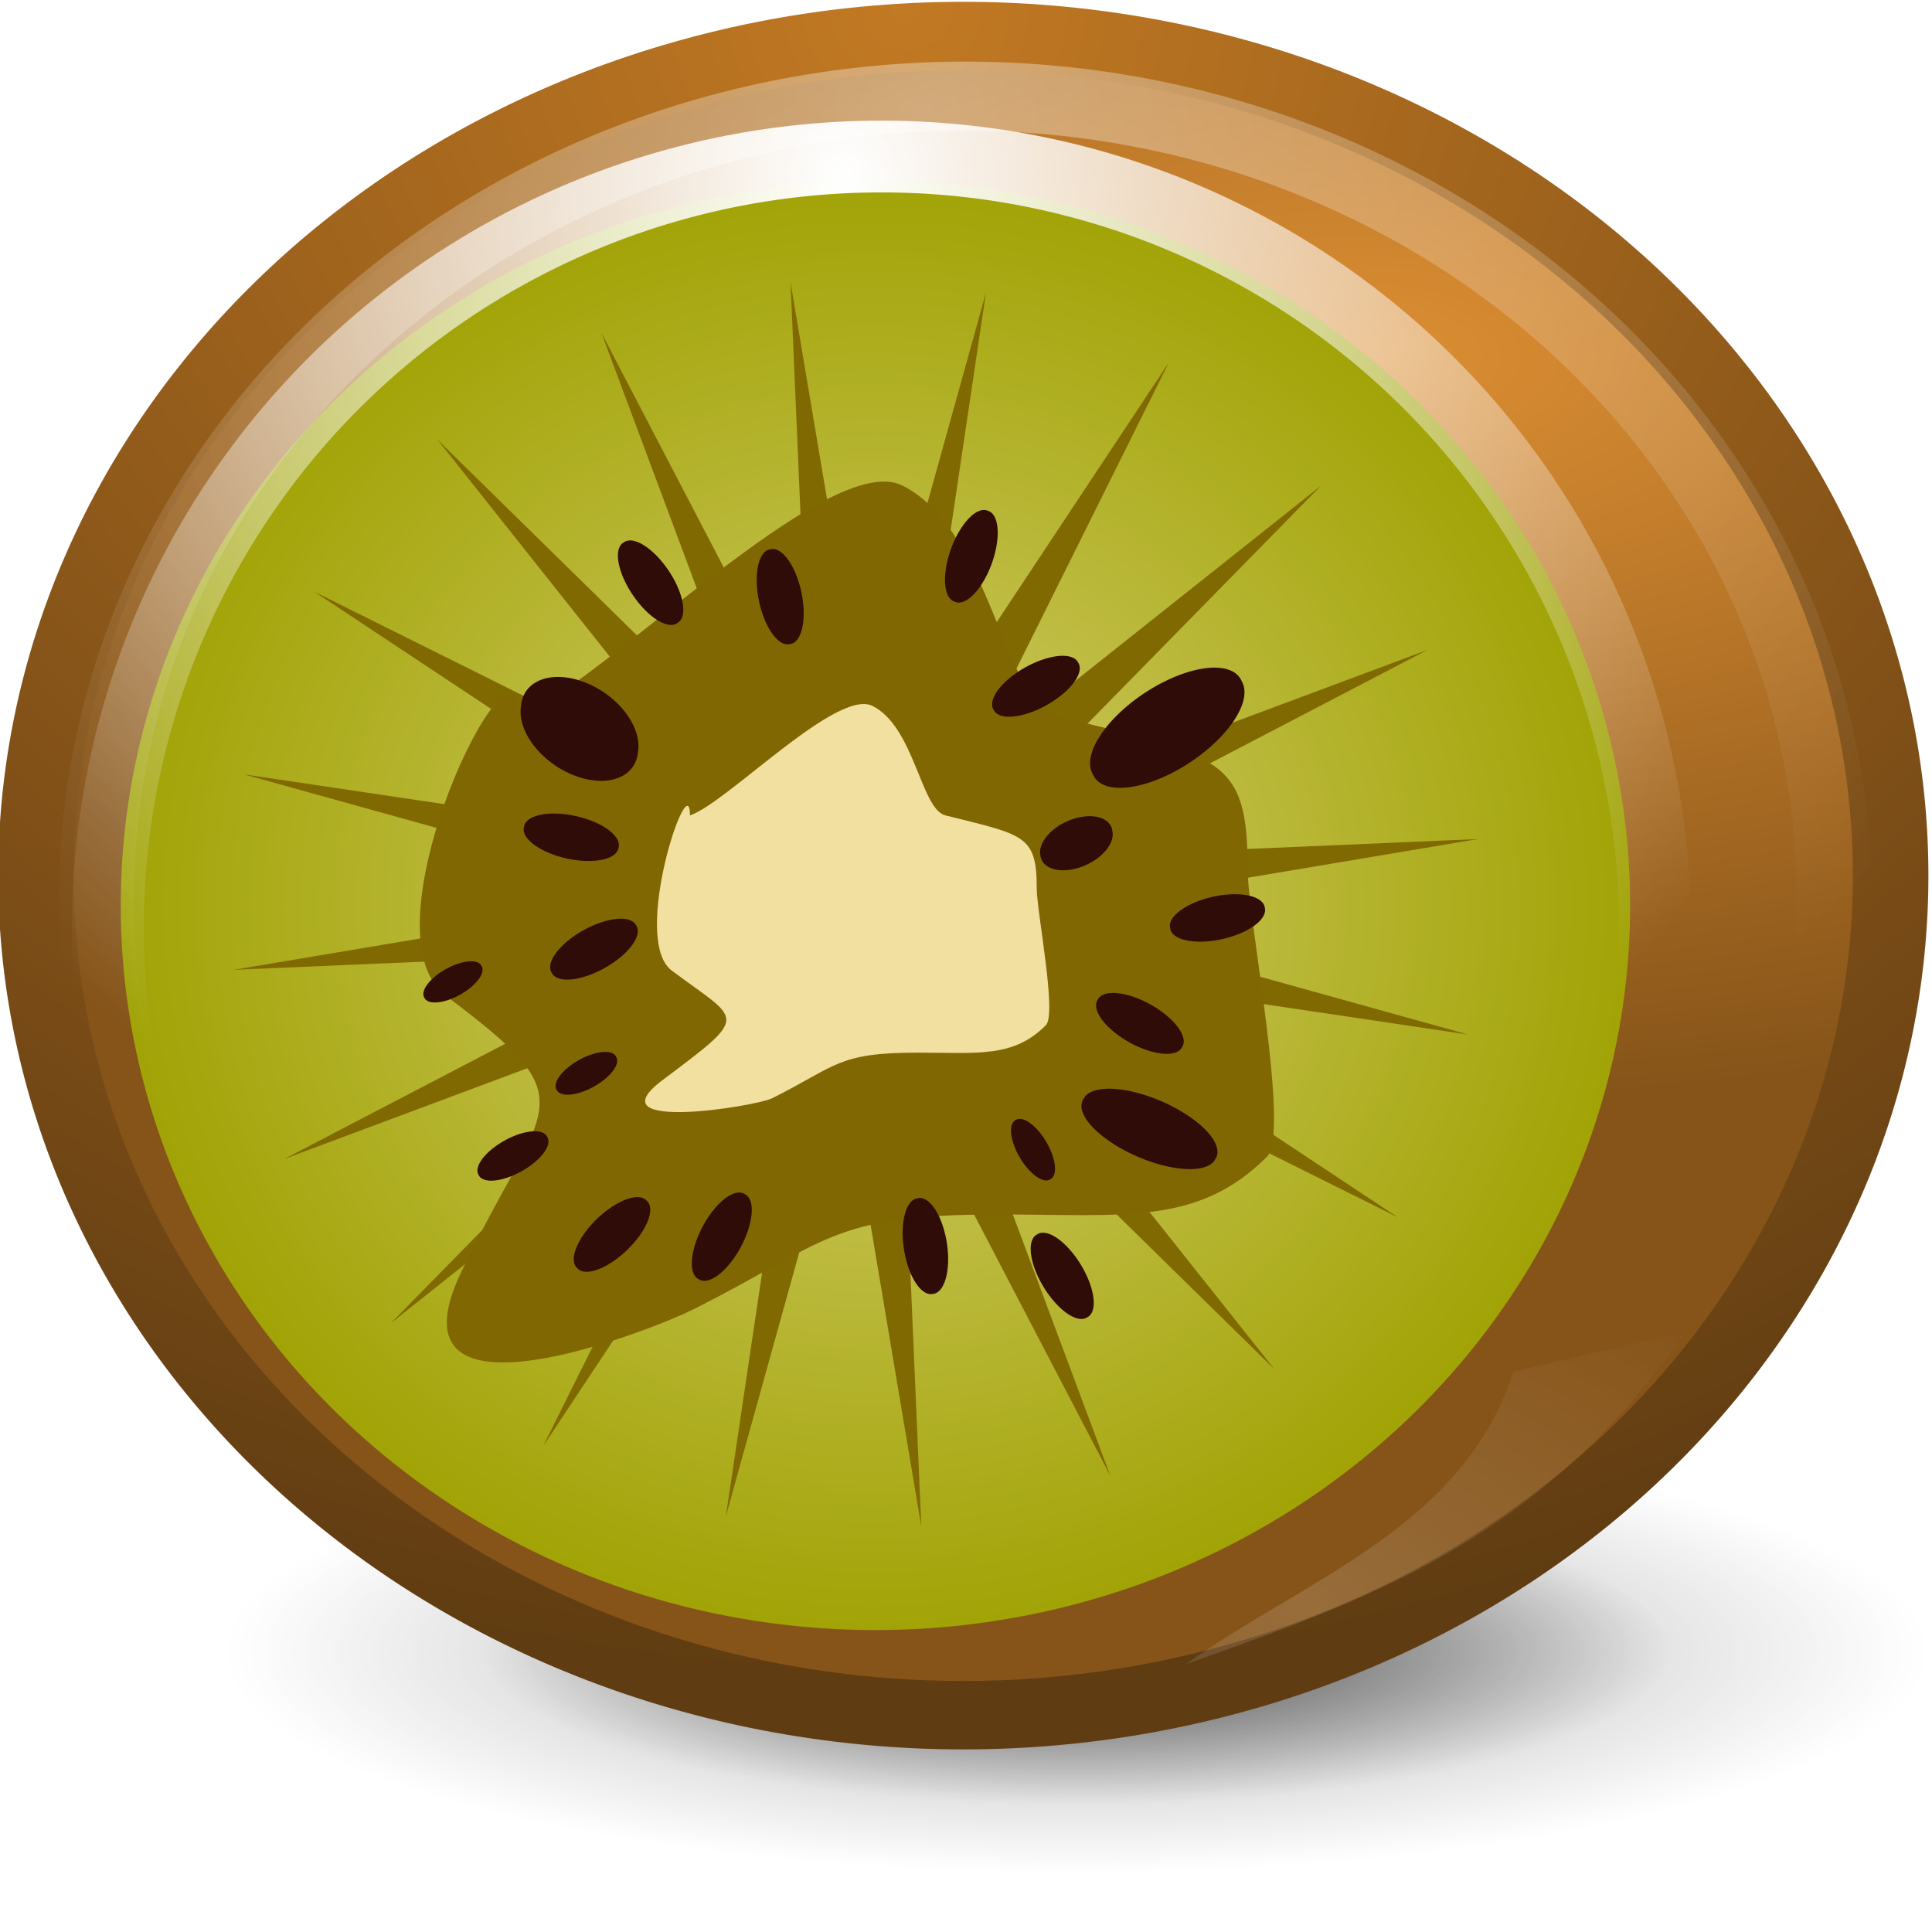 <?xml version="1.0" encoding="UTF-8" standalone="no"?>
<!-- Created with Inkscape (http://www.inkscape.org/) -->
<svg
   xmlns:dc="http://purl.org/dc/elements/1.1/"
   xmlns:cc="http://web.resource.org/cc/"
   xmlns:rdf="http://www.w3.org/1999/02/22-rdf-syntax-ns#"
   xmlns:svg="http://www.w3.org/2000/svg"
   xmlns="http://www.w3.org/2000/svg"
   xmlns:xlink="http://www.w3.org/1999/xlink"
   xmlns:sodipodi="http://sodipodi.sourceforge.net/DTD/sodipodi-0.dtd"
   xmlns:inkscape="http://www.inkscape.org/namespaces/inkscape"
   width="32"
   height="32"
   id="svg7854"
   sodipodi:version="0.32"
   inkscape:version="0.45+devel"
   version="1.0"
   sodipodi:docname="yast-kiwi.svg"
   inkscape:output_extension="org.inkscape.output.svg.inkscape">
  <defs
     id="defs7856">
    <linearGradient
       inkscape:collect="always"
       id="linearGradient5472">
      <stop
         style="stop-color:#ffffff;stop-opacity:1;"
         offset="0"
         id="stop5474" />
      <stop
         style="stop-color:#ffffff;stop-opacity:0;"
         offset="1"
         id="stop5476" />
    </linearGradient>
    <linearGradient
       inkscape:collect="always"
       id="linearGradient5420">
      <stop
         style="stop-color:#c27923;stop-opacity:1"
         offset="0"
         id="stop5422" />
      <stop
         style="stop-color:#603c12;stop-opacity:1"
         offset="1"
         id="stop5424" />
    </linearGradient>
    <linearGradient
       inkscape:collect="always"
       id="linearGradient5412">
      <stop
         style="stop-color:#ffffff;stop-opacity:1;"
         offset="0"
         id="stop5414" />
      <stop
         style="stop-color:#ffffff;stop-opacity:0;"
         offset="1"
         id="stop5416" />
    </linearGradient>
    <linearGradient
       inkscape:collect="always"
       id="linearGradient5336">
      <stop
         style="stop-color:#000000;stop-opacity:1;"
         offset="0"
         id="stop5338" />
      <stop
         style="stop-color:#000000;stop-opacity:0;"
         offset="1"
         id="stop5340" />
    </linearGradient>
    <linearGradient
       id="linearGradient5324">
      <stop
         style="stop-color:#dc8e33;stop-opacity:1"
         offset="0"
         id="stop5326" />
      <stop
         id="stop5332"
         offset="1"
         style="stop-color:#865419;stop-opacity:1;" />
    </linearGradient>
    <linearGradient
       inkscape:collect="always"
       id="linearGradient5316">
      <stop
         style="stop-color:#d6cf72;stop-opacity:1"
         offset="0"
         id="stop5318" />
      <stop
         style="stop-color:#a1a306;stop-opacity:1"
         offset="1"
         id="stop5320" />
    </linearGradient>
    <filter
       inkscape:collect="always"
       id="filter5284"
       x="-0.168"
       width="1.336"
       y="-0.163"
       height="1.326">
      <feGaussianBlur
         inkscape:collect="always"
         stdDeviation="0.921"
         id="feGaussianBlur5286" />
    </filter>
    <radialGradient
       inkscape:collect="always"
       xlink:href="#linearGradient5316"
       id="radialGradient5322"
       cx="23.625"
       cy="26.875"
       fx="23.625"
       fy="26.875"
       r="15.625"
       gradientUnits="userSpaceOnUse" />
    <radialGradient
       inkscape:collect="always"
       xlink:href="#linearGradient5324"
       id="radialGradient5330"
       cx="29.785"
       cy="17.412"
       fx="29.785"
       fy="17.412"
       r="15.625"
       gradientUnits="userSpaceOnUse"
       gradientTransform="matrix(1.722,0,0,0.887,-20.941,1.776)" />
    <radialGradient
       inkscape:collect="always"
       xlink:href="#linearGradient5336"
       id="radialGradient5342"
       cx="26.693"
       cy="41.459"
       fx="26.693"
       fy="41.459"
       r="12.905"
       gradientTransform="matrix(1,0,0,0.26,0,30.668)"
       gradientUnits="userSpaceOnUse" />
    <radialGradient
       inkscape:collect="always"
       xlink:href="#linearGradient5336"
       id="radialGradient5346"
       gradientUnits="userSpaceOnUse"
       gradientTransform="matrix(1,0,0,0.26,0,30.668)"
       cx="26.693"
       cy="41.459"
       fx="26.693"
       fy="41.459"
       r="12.905" />
    <filter
       inkscape:collect="always"
       id="filter5404"
       x="-0.091"
       width="1.183"
       y="-0.351"
       height="1.701">
      <feGaussianBlur
         inkscape:collect="always"
         stdDeviation="0.981"
         id="feGaussianBlur5406" />
    </filter>
    <radialGradient
       inkscape:collect="always"
       xlink:href="#linearGradient5412"
       id="radialGradient5418"
       cx="22.859"
       cy="11.594"
       fx="22.859"
       fy="11.594"
       r="16.105"
       gradientUnits="userSpaceOnUse"
       gradientTransform="matrix(1.403,0,0,1.403,-9.223,-4.678)" />
    <radialGradient
       inkscape:collect="always"
       xlink:href="#linearGradient5420"
       id="radialGradient5426"
       cx="22.661"
       cy="10.745"
       fx="22.661"
       fy="10.745"
       r="16.109"
       gradientUnits="userSpaceOnUse"
       gradientTransform="matrix(1.933,0,0,1.933,-21.143,-10.025)" />
    <radialGradient
       inkscape:collect="always"
       xlink:href="#linearGradient5412"
       id="radialGradient5468"
       gradientUnits="userSpaceOnUse"
       gradientTransform="matrix(1.403,0,0,1.403,-9.223,-4.678)"
       cx="22.859"
       cy="11.594"
       fx="22.859"
       fy="11.594"
       r="16.105" />
    <radialGradient
       inkscape:collect="always"
       xlink:href="#linearGradient5472"
       id="radialGradient5478"
       cx="31.562"
       cy="38.312"
       fx="31.562"
       fy="38.312"
       r="5.438"
       gradientTransform="matrix(2.339,0,0,1.559,-45.696,-24.989)"
       gradientUnits="userSpaceOnUse" />
    <filter
       inkscape:collect="always"
       id="filter5504"
       x="-0.08"
       width="1.161"
       y="-0.121"
       height="1.241">
      <feGaussianBlur
         inkscape:collect="always"
         stdDeviation="0.365"
         id="feGaussianBlur5506" />
    </filter>
  </defs>
  <sodipodi:namedview
     id="base"
     pagecolor="#ffffff"
     bordercolor="#e0e0e0"
     borderopacity="1"
     gridtolerance="10000"
     guidetolerance="10"
     objecttolerance="10"
     inkscape:pageopacity="0.0"
     inkscape:pageshadow="2"
     inkscape:zoom="1"
     inkscape:cx="53.883231"
     inkscape:cy="17.078843"
     inkscape:document-units="px"
     inkscape:current-layer="layer1"
     width="32px"
     height="32px"
     inkscape:showpageshadow="false"
     inkscape:window-width="806"
     inkscape:window-height="777"
     inkscape:window-x="345"
     inkscape:window-y="210">
    <inkscape:grid
       type="xygrid"
       id="grid5408" />
  </sodipodi:namedview>
  <g
     inkscape:label="Layer 1"
     inkscape:groupmode="layer"
     id="layer1">
    <path
       d="M 39.598,41.459 A 12.905,3.359 0 1 1 13.789,41.459 A 12.905,3.359 0 1 1 39.598,41.459 z"
       sodipodi:ry="3.3587573"
       sodipodi:rx="12.904698"
       sodipodi:cy="41.459263"
       sodipodi:cx="26.693281"
       id="path5344"
       style="opacity:0.578;color:#000000;fill:url(#radialGradient5346);fill-opacity:1;fill-rule:evenodd;stroke:none;stroke-width:1;stroke-linecap:butt;stroke-linejoin:miter;marker:none;marker-start:none;marker-mid:none;marker-end:none;stroke-miterlimit:4;stroke-dasharray:none;stroke-dashoffset:0;stroke-opacity:1;visibility:visible;display:inline;overflow:visible;filter:url(#filter5404);enable-background:accumulate"
       sodipodi:type="arc"
       transform="matrix(1.092,0,0,1.092,-11.321,-17.905)" />
    <path
       sodipodi:type="arc"
       style="opacity:0.578;color:#000000;fill:url(#radialGradient5342);fill-opacity:1;fill-rule:evenodd;stroke:none;stroke-width:1;stroke-linecap:butt;stroke-linejoin:miter;marker:none;marker-start:none;marker-mid:none;marker-end:none;stroke-miterlimit:4;stroke-dasharray:none;stroke-dashoffset:0;stroke-opacity:1;visibility:visible;display:inline;overflow:visible;enable-background:accumulate"
       id="path5334"
       sodipodi:cx="26.693281"
       sodipodi:cy="41.459263"
       sodipodi:rx="12.904698"
       sodipodi:ry="3.3587573"
       d="M 39.598,41.459 A 12.905,3.359 0 1 1 13.789,41.459 A 12.905,3.359 0 1 1 39.598,41.459 z"
       transform="matrix(0.761,0,0,0.76,-2.471,-4.169)" />
    <path
       d="M 39.25,26.875 A 15.625,15.625 0 1 1 8,26.875 A 15.625,15.625 0 1 1 39.25,26.875 z"
       sodipodi:ry="15.625"
       sodipodi:rx="15.625"
       sodipodi:cy="26.875"
       sodipodi:cx="23.625"
       id="path5222"
       style="opacity:1;color:#000000;fill:url(#radialGradient5330);fill-opacity:1;fill-rule:evenodd;stroke:url(#radialGradient5426);stroke-width:1.273;stroke-linecap:butt;stroke-linejoin:miter;marker:none;marker-start:none;marker-mid:none;marker-end:none;stroke-miterlimit:4;stroke-dasharray:none;stroke-dashoffset:0;stroke-opacity:1;visibility:visible;display:inline;overflow:visible;enable-background:accumulate"
       sodipodi:type="arc"
       transform="matrix(0.983,0,0,0.89,-7.268,-9.416)" />
    <path
       sodipodi:type="arc"
       style="opacity:1;color:#000000;fill:url(#radialGradient5322);fill-opacity:1;fill-rule:evenodd;stroke:none;stroke-width:1;stroke-linecap:butt;stroke-linejoin:miter;marker:none;marker-start:none;marker-mid:none;marker-end:none;stroke-miterlimit:4;stroke-dasharray:none;stroke-dashoffset:0;stroke-opacity:1;visibility:visible;display:inline;overflow:visible;enable-background:accumulate"
       id="path4633"
       sodipodi:cx="23.625"
       sodipodi:cy="26.875"
       sodipodi:rx="15.625"
       sodipodi:ry="15.625"
       d="M 39.25,26.875 A 15.625,15.625 0 1 1 8,26.875 A 15.625,15.625 0 1 1 39.25,26.875 z"
       transform="matrix(0.8,0,0,0.768,-4.4,-5.641)" />
    <path
       transform="matrix(0.82,0,0,0.818,-4.773,-6.61)"
       sodipodi:type="arc"
       style="opacity:1;color:#000000;fill:none;fill-opacity:1;fill-rule:evenodd;stroke:url(#radialGradient5418);stroke-width:1.453;stroke-linecap:butt;stroke-linejoin:miter;marker:none;marker-start:none;marker-mid:none;marker-end:none;stroke-miterlimit:4;stroke-dasharray:none;stroke-dashoffset:0;stroke-opacity:1;visibility:visible;display:inline;overflow:visible;enable-background:accumulate"
       id="path5410"
       sodipodi:cx="23.625"
       sodipodi:cy="26.875"
       sodipodi:rx="15.625"
       sodipodi:ry="15.625"
       d="M 39.25,26.875 A 15.625,15.625 0 1 1 8,26.875 A 15.625,15.625 0 1 1 39.25,26.875 z" />
    <path
       d="M 39.25,26.875 A 15.625,15.625 0 1 1 8,26.875 A 15.625,15.625 0 1 1 39.25,26.875 z"
       sodipodi:ry="15.625"
       sodipodi:rx="15.625"
       sodipodi:cy="26.875"
       sodipodi:cx="23.625"
       id="path5466"
       style="opacity:0.386;color:#000000;fill:none;fill-opacity:1;fill-rule:evenodd;stroke:url(#radialGradient5468);stroke-width:1.346;stroke-linecap:butt;stroke-linejoin:miter;marker:none;marker-start:none;marker-mid:none;marker-end:none;stroke-miterlimit:4;stroke-dasharray:none;stroke-dashoffset:0;stroke-opacity:1;visibility:visible;display:inline;overflow:visible;enable-background:accumulate"
       sodipodi:type="arc"
       transform="matrix(0.921,0,0,0.85,-5.769,-7.97)" />
    <path
       style="opacity:0.386;color:#000000;fill:url(#radialGradient5478);fill-opacity:1;fill-rule:evenodd;stroke:none;stroke-width:1;stroke-linecap:butt;stroke-linejoin:miter;marker:none;marker-start:none;marker-mid:none;marker-end:none;stroke-miterlimit:4;stroke-dasharray:none;stroke-dashoffset:0;stroke-opacity:1;visibility:visible;display:inline;overflow:visible;filter:url(#filter5504);enable-background:accumulate"
       d="M 25.562,36 C 28.187,34.124 31.585,33.022 32.688,29.625 L 36.438,28.75 C 33.253,33.368 29.395,34.623 25.562,36 z"
       id="path5470"
       sodipodi:nodetypes="cccc"
       transform="matrix(0.761,0,0,0.76,0.192,0.203)" />
    <g
       id="g5520"
       transform="matrix(0.855,0,0,0.855,-3.285,-4.664)">
      <path
         transform="matrix(1.129,0,0,1.129,-4.556,-2.78162e-2)"
         d="M 31.422,25.743 L 24.497,22.296 L 29.308,28.353 L 23.787,22.935 L 26.492,30.182 L 22.915,23.323 L 23.247,31.052 L 21.965,23.423 L 19.893,30.876 L 21.031,23.225 L 16.757,29.672 L 20.204,22.747 L 14.147,27.558 L 19.565,22.037 L 12.318,24.742 L 19.177,21.165 L 11.448,21.497 L 19.077,20.215 L 11.624,18.143 L 19.275,19.281 L 12.828,15.007 L 19.753,18.454 L 14.942,12.397 L 20.463,17.815 L 17.758,10.568 L 21.335,17.427 L 21.003,9.698 L 22.285,17.327 L 24.357,9.874 L 23.219,17.525 L 27.493,11.078 L 24.046,18.003 L 30.103,13.192 L 24.685,18.713 L 31.932,16.008 L 25.073,19.585 L 32.802,19.253 L 25.173,20.535 L 32.626,22.607 L 24.975,21.469 L 31.422,25.743 z"
         inkscape:randomized="0"
         inkscape:rounded="0"
         inkscape:flatsided="false"
         sodipodi:arg2="0.68067841"
         sodipodi:arg1="0.52359878"
         sodipodi:r2="3.0522518"
         sodipodi:r1="10.735455"
         sodipodi:cy="20.375"
         sodipodi:cx="22.125"
         sodipodi:sides="20"
         id="path5288"
         style="opacity:1;color:#000000;fill:#816902;fill-opacity:1;fill-rule:evenodd;stroke:none;stroke-width:1;stroke-linecap:butt;stroke-linejoin:miter;marker:none;marker-start:none;marker-mid:none;marker-end:none;stroke-miterlimit:4;stroke-dasharray:none;stroke-dashoffset:0;stroke-opacity:1;visibility:visible;display:inline;overflow:visible;enable-background:accumulate"
         sodipodi:type="star" />
      <path
         transform="matrix(1.258,0,0,1.258,-7.333,-2.633)"
         sodipodi:nodetypes="csssssssssc"
         style="opacity:1;color:#000000;fill:#806702;fill-opacity:1;fill-rule:evenodd;stroke:none;stroke-width:1;stroke-linecap:butt;stroke-linejoin:miter;marker:none;marker-start:none;marker-mid:none;marker-end:none;stroke-miterlimit:4;stroke-dasharray:none;stroke-dashoffset:0;stroke-opacity:1;visibility:visible;display:inline;overflow:visible;filter:url(#filter5284);enable-background:accumulate"
         d="M 16.872,17.451 C 16.872,17.845 16.872,17.845 16.872,17.451 C 16.872,15.766 14.402,20.754 15.751,21.765 C 17.977,23.435 17.275,23.326 15.986,26.017 C 14.757,28.582 19.002,26.871 19.53,26.607 C 21.639,25.553 21.644,25.131 24.256,25.131 C 26.189,25.131 27.332,25.304 28.391,24.244 C 28.758,23.878 28.096,20.574 28.096,19.814 C 28.096,18.077 27.686,18.087 25.142,17.451 C 24.342,17.251 24.14,14.587 22.779,13.906 C 21.624,13.329 18.062,17.054 16.872,17.451 z"
         id="path5226" />
      <path
         id="path5224"
         d="M 17.208,21.251 C 17.208,21.487 17.208,21.487 17.208,21.251 C 17.208,20.243 16.048,23.651 16.854,24.256 C 18.187,25.256 18.401,25.085 16.678,26.378 C 15.316,27.399 18.483,26.889 18.799,26.731 C 20.061,26.1 20.064,25.847 21.627,25.847 C 22.784,25.847 23.468,25.951 24.102,25.317 C 24.322,25.098 23.926,23.12 23.926,22.665 C 23.926,21.626 23.68,21.632 22.158,21.251 C 21.679,21.132 21.558,19.537 20.744,19.13 C 20.052,18.784 17.921,21.014 17.208,21.251 z"
         style="opacity:1;color:#000000;fill:#f1e09f;fill-opacity:1;fill-rule:evenodd;stroke:none;stroke-width:1;stroke-linecap:butt;stroke-linejoin:miter;marker:none;marker-start:none;marker-mid:none;marker-end:none;stroke-miterlimit:4;stroke-dasharray:none;stroke-dashoffset:0;stroke-opacity:1;visibility:visible;display:inline;overflow:visible;enable-background:accumulate" />
      <path
         sodipodi:type="arc"
         style="opacity:1;color:#000000;fill:#2f0c08;fill-opacity:1;fill-rule:evenodd;stroke:none;stroke-width:1;stroke-linecap:butt;stroke-linejoin:miter;marker:none;marker-start:none;marker-mid:none;marker-end:none;stroke-miterlimit:4;stroke-dasharray:none;stroke-dashoffset:0;stroke-opacity:1;visibility:visible;display:inline;overflow:visible;enable-background:accumulate"
         id="path5292"
         sodipodi:cx="26.8125"
         sodipodi:cy="17.1875"
         sodipodi:rx="0.9375"
         sodipodi:ry="0.6875"
         d="M 27.75,17.188 A 0.938,0.688 0 1 1 25.875,17.188 A 0.938,0.688 0 1 1 27.75,17.188 z"
         transform="matrix(1.538,-0.961,0.507,1.018,-23.497,27.822)" />
      <path
         sodipodi:type="arc"
         style="opacity:1;color:#000000;fill:#2f0c08;fill-opacity:1;fill-rule:evenodd;stroke:none;stroke-width:1;stroke-linecap:butt;stroke-linejoin:miter;marker:none;marker-start:none;marker-mid:none;marker-end:none;stroke-miterlimit:4;stroke-dasharray:none;stroke-dashoffset:0;stroke-opacity:1;visibility:visible;display:inline;overflow:visible;enable-background:accumulate"
         id="path5294"
         sodipodi:cx="26.8125"
         sodipodi:cy="17.1875"
         sodipodi:rx="0.9375"
         sodipodi:ry="0.6875"
         d="M 27.75,17.188 A 0.938,0.688 0 1 1 25.875,17.188 A 0.938,0.688 0 1 1 27.75,17.188 z"
         transform="matrix(0.873,-0.487,0.288,0.516,-4.447,22.938)" />
      <path
         sodipodi:type="arc"
         style="opacity:1;color:#000000;fill:#2f0c08;fill-opacity:1;fill-rule:evenodd;stroke:none;stroke-width:1;stroke-linecap:butt;stroke-linejoin:miter;marker:none;marker-start:none;marker-mid:none;marker-end:none;stroke-miterlimit:4;stroke-dasharray:none;stroke-dashoffset:0;stroke-opacity:1;visibility:visible;display:inline;overflow:visible;enable-background:accumulate"
         id="path5296"
         sodipodi:cx="26.8125"
         sodipodi:cy="17.1875"
         sodipodi:rx="0.9375"
         sodipodi:ry="0.6875"
         d="M 27.75,17.188 A 0.938,0.688 0 1 1 25.875,17.188 A 0.938,0.688 0 1 1 27.75,17.188 z"
         transform="matrix(0.341,-0.94,0.555,0.202,3.977,37.963)" />
      <path
         sodipodi:type="arc"
         style="opacity:1;color:#000000;fill:#2f0c08;fill-opacity:1;fill-rule:evenodd;stroke:none;stroke-width:1;stroke-linecap:butt;stroke-linejoin:miter;marker:none;marker-start:none;marker-mid:none;marker-end:none;stroke-miterlimit:4;stroke-dasharray:none;stroke-dashoffset:0;stroke-opacity:1;visibility:visible;display:inline;overflow:visible;enable-background:accumulate"
         id="path5298"
         sodipodi:cx="26.8125"
         sodipodi:cy="17.1875"
         sodipodi:rx="0.9375"
         sodipodi:ry="0.6875"
         d="M 27.75,17.188 A 0.938,0.688 0 1 1 25.875,17.188 A 0.938,0.688 0 1 1 27.75,17.188 z"
         transform="matrix(1.362,0.62,-0.411,0.717,-3.345,-1.623)" />
      <path
         sodipodi:type="arc"
         style="opacity:1;color:#000000;fill:#2f0c08;fill-opacity:1;fill-rule:evenodd;stroke:none;stroke-width:1;stroke-linecap:butt;stroke-linejoin:miter;marker:none;marker-start:none;marker-mid:none;marker-end:none;stroke-miterlimit:4;stroke-dasharray:none;stroke-dashoffset:0;stroke-opacity:1;visibility:visible;display:inline;overflow:visible;enable-background:accumulate"
         id="path5300"
         sodipodi:cx="26.8125"
         sodipodi:cy="17.1875"
         sodipodi:rx="0.9375"
         sodipodi:ry="0.6875"
         d="M 27.75,17.188 A 0.938,0.688 0 1 1 25.875,17.188 A 0.938,0.688 0 1 1 27.75,17.188 z"
         transform="matrix(0.521,0.854,-0.505,0.308,19.13,1.979)" />
      <path
         sodipodi:type="arc"
         style="opacity:1;color:#000000;fill:#2f0c08;fill-opacity:1;fill-rule:evenodd;stroke:none;stroke-width:1;stroke-linecap:butt;stroke-linejoin:miter;marker:none;marker-start:none;marker-mid:none;marker-end:none;stroke-miterlimit:4;stroke-dasharray:none;stroke-dashoffset:0;stroke-opacity:1;visibility:visible;display:inline;overflow:visible;enable-background:accumulate"
         id="path5302"
         sodipodi:cx="26.8125"
         sodipodi:cy="17.1875"
         sodipodi:rx="0.9375"
         sodipodi:ry="0.6875"
         d="M 27.75,17.188 A 0.938,0.688 0 1 1 25.875,17.188 A 0.938,0.688 0 1 1 27.75,17.188 z"
         transform="matrix(-0.155,-0.988,0.584,-9.1653994e-2,15.887,57.66)" />
      <path
         sodipodi:type="arc"
         style="opacity:1;color:#000000;fill:#2f0c08;fill-opacity:1;fill-rule:evenodd;stroke:none;stroke-width:1;stroke-linecap:butt;stroke-linejoin:miter;marker:none;marker-start:none;marker-mid:none;marker-end:none;stroke-miterlimit:4;stroke-dasharray:none;stroke-dashoffset:0;stroke-opacity:1;visibility:visible;display:inline;overflow:visible;enable-background:accumulate"
         id="path5304"
         sodipodi:cx="26.8125"
         sodipodi:cy="17.1875"
         sodipodi:rx="0.9375"
         sodipodi:ry="0.6875"
         d="M 27.75,17.188 A 0.938,0.688 0 1 1 25.875,17.188 A 0.938,0.688 0 1 1 27.75,17.188 z"
         transform="matrix(0.359,0.611,-0.361,0.212,20.433,7.7)" />
      <path
         sodipodi:type="arc"
         style="opacity:1;color:#000000;fill:#2f0c08;fill-opacity:1;fill-rule:evenodd;stroke:none;stroke-width:1;stroke-linecap:butt;stroke-linejoin:miter;marker:none;marker-start:none;marker-mid:none;marker-end:none;stroke-miterlimit:4;stroke-dasharray:none;stroke-dashoffset:0;stroke-opacity:1;visibility:visible;display:inline;overflow:visible;enable-background:accumulate"
         id="path5306"
         sodipodi:cx="26.8125"
         sodipodi:cy="17.1875"
         sodipodi:rx="0.9375"
         sodipodi:ry="0.6875"
         d="M 27.75,17.188 A 0.938,0.688 0 1 1 25.875,17.188 A 0.938,0.688 0 1 1 27.75,17.188 z"
         transform="matrix(-0.206,-0.978,0.578,-0.122,14.545,45.334)" />
      <path
         sodipodi:type="arc"
         style="opacity:1;color:#000000;fill:#2f0c08;fill-opacity:1;fill-rule:evenodd;stroke:none;stroke-width:1;stroke-linecap:butt;stroke-linejoin:miter;marker:none;marker-start:none;marker-mid:none;marker-end:none;stroke-miterlimit:4;stroke-dasharray:none;stroke-dashoffset:0;stroke-opacity:1;visibility:visible;display:inline;overflow:visible;enable-background:accumulate"
         id="path5308"
         sodipodi:cx="26.8125"
         sodipodi:cy="17.1875"
         sodipodi:rx="0.9375"
         sodipodi:ry="0.6875"
         d="M 27.75,17.188 A 0.938,0.688 0 1 1 25.875,17.188 A 0.938,0.688 0 1 1 27.75,17.188 z"
         transform="matrix(0.471,-0.882,0.521,0.278,-3.759,48.282)" />
      <path
         sodipodi:type="arc"
         style="opacity:1;color:#000000;fill:#2f0c08;fill-opacity:1;fill-rule:evenodd;stroke:none;stroke-width:1;stroke-linecap:butt;stroke-linejoin:miter;marker:none;marker-start:none;marker-mid:none;marker-end:none;stroke-miterlimit:4;stroke-dasharray:none;stroke-dashoffset:0;stroke-opacity:1;visibility:visible;display:inline;overflow:visible;enable-background:accumulate"
         id="path5310"
         sodipodi:cx="26.8125"
         sodipodi:cy="17.1875"
         sodipodi:rx="0.9375"
         sodipodi:ry="0.6875"
         d="M 27.75,17.188 A 0.938,0.688 0 1 1 25.875,17.188 A 0.938,0.688 0 1 1 27.75,17.188 z"
         transform="matrix(0.72,-0.694,0.41,0.425,-10.654,40.672)" />
      <path
         sodipodi:type="arc"
         style="opacity:1;color:#000000;fill:#2f0c08;fill-opacity:1;fill-rule:evenodd;stroke:none;stroke-width:1;stroke-linecap:butt;stroke-linejoin:miter;marker:none;marker-start:none;marker-mid:none;marker-end:none;stroke-miterlimit:4;stroke-dasharray:none;stroke-dashoffset:0;stroke-opacity:1;visibility:visible;display:inline;overflow:visible;enable-background:accumulate"
         id="path5312"
         sodipodi:cx="26.8125"
         sodipodi:cy="17.1875"
         sodipodi:rx="0.9375"
         sodipodi:ry="0.6875"
         d="M 27.75,17.188 A 0.938,0.688 0 1 1 25.875,17.188 A 0.938,0.688 0 1 1 27.75,17.188 z"
         transform="matrix(0.873,-0.487,0.288,0.516,-13.009,28.031)" />
      <path
         sodipodi:type="arc"
         style="opacity:1;color:#000000;fill:#2f0c08;fill-opacity:1;fill-rule:evenodd;stroke:none;stroke-width:1;stroke-linecap:butt;stroke-linejoin:miter;marker:none;marker-start:none;marker-mid:none;marker-end:none;stroke-miterlimit:4;stroke-dasharray:none;stroke-dashoffset:0;stroke-opacity:1;visibility:visible;display:inline;overflow:visible;enable-background:accumulate"
         id="path5314"
         sodipodi:cx="26.8125"
         sodipodi:cy="17.1875"
         sodipodi:rx="0.9375"
         sodipodi:ry="0.6875"
         d="M 27.75,17.188 A 0.938,0.688 0 1 1 25.875,17.188 A 0.938,0.688 0 1 1 27.75,17.188 z"
         transform="matrix(0.614,-0.342,0.202,0.363,-4.733,29.178)" />
      <path
         transform="matrix(0.708,-0.395,0.233,0.418,-9.209,31.255)"
         d="M 27.75,17.188 A 0.938,0.688 0 1 1 25.875,17.188 A 0.938,0.688 0 1 1 27.75,17.188 z"
         sodipodi:ry="0.6875"
         sodipodi:rx="0.9375"
         sodipodi:cy="17.1875"
         sodipodi:cx="26.8125"
         id="path5290"
         style="opacity:1;color:#000000;fill:#2f0c08;fill-opacity:1;fill-rule:evenodd;stroke:none;stroke-width:1;stroke-linecap:butt;stroke-linejoin:miter;marker:none;marker-start:none;marker-mid:none;marker-end:none;stroke-miterlimit:4;stroke-dasharray:none;stroke-dashoffset:0;stroke-opacity:1;visibility:visible;display:inline;overflow:visible;enable-background:accumulate"
         sodipodi:type="arc" />
      <path
         transform="matrix(-0.558,-0.83,0.49,-0.33,22.985,44.669)"
         d="M 27.75,17.188 A 0.938,0.688 0 1 1 25.875,17.188 A 0.938,0.688 0 1 1 27.75,17.188 z"
         sodipodi:ry="0.6875"
         sodipodi:rx="0.9375"
         sodipodi:cy="17.1875"
         sodipodi:cx="26.8125"
         id="path5428"
         style="opacity:1;color:#000000;fill:#2f0c08;fill-opacity:1;fill-rule:evenodd;stroke:none;stroke-width:1;stroke-linecap:butt;stroke-linejoin:miter;marker:none;marker-start:none;marker-mid:none;marker-end:none;stroke-miterlimit:4;stroke-dasharray:none;stroke-dashoffset:0;stroke-opacity:1;visibility:visible;display:inline;overflow:visible;enable-background:accumulate"
         sodipodi:type="arc" />
      <path
         transform="matrix(0.976,0.218,-0.129,0.577,-9.043,5.912)"
         d="M 27.75,17.188 A 0.938,0.688 0 1 1 25.875,17.188 A 0.938,0.688 0 1 1 27.75,17.188 z"
         sodipodi:ry="0.6875"
         sodipodi:rx="0.9375"
         sodipodi:cy="17.1875"
         sodipodi:cx="26.8125"
         id="path5508"
         style="opacity:1;color:#000000;fill:#2f0c08;fill-opacity:1;fill-rule:evenodd;stroke:none;stroke-width:1;stroke-linecap:butt;stroke-linejoin:miter;marker:none;marker-start:none;marker-mid:none;marker-end:none;stroke-miterlimit:4;stroke-dasharray:none;stroke-dashoffset:0;stroke-opacity:1;visibility:visible;display:inline;overflow:visible;enable-background:accumulate"
         sodipodi:type="arc" />
      <path
         inkscape:transform-center-y="4.2456066"
         sodipodi:type="arc"
         style="opacity:1;color:#000000;fill:#2f0c08;fill-opacity:1;fill-rule:evenodd;stroke:none;stroke-width:1;stroke-linecap:butt;stroke-linejoin:miter;marker:none;marker-start:none;marker-mid:none;marker-end:none;stroke-miterlimit:4;stroke-dasharray:none;stroke-dashoffset:0;stroke-opacity:1;visibility:visible;display:inline;overflow:visible;enable-background:accumulate"
         id="path5510"
         sodipodi:cx="26.8125"
         sodipodi:cy="17.1875"
         sodipodi:rx="0.9375"
         sodipodi:ry="0.6875"
         d="M 27.75,17.188 A 0.938,0.688 0 1 1 25.875,17.188 A 0.938,0.688 0 1 1 27.75,17.188 z"
         transform="matrix(1.208,0.477,-0.159,1.264,-14.588,-14.94)" />
      <path
         transform="matrix(0.59,-0.329,0.194,0.349,-6.537,27.299)"
         d="M 27.75,17.188 A 0.938,0.688 0 1 1 25.875,17.188 A 0.938,0.688 0 1 1 27.75,17.188 z"
         sodipodi:ry="0.6875"
         sodipodi:rx="0.9375"
         sodipodi:cy="17.1875"
         sodipodi:cx="26.8125"
         id="path5512"
         style="opacity:1;color:#000000;fill:#2f0c08;fill-opacity:1;fill-rule:evenodd;stroke:none;stroke-width:1;stroke-linecap:butt;stroke-linejoin:miter;marker:none;marker-start:none;marker-mid:none;marker-end:none;stroke-miterlimit:4;stroke-dasharray:none;stroke-dashoffset:0;stroke-opacity:1;visibility:visible;display:inline;overflow:visible;enable-background:accumulate"
         sodipodi:type="arc" />
      <path
         transform="matrix(-0.873,-0.487,-0.288,0.516,54.282,29.469)"
         d="M 27.75,17.188 A 0.938,0.688 0 1 1 25.875,17.188 A 0.938,0.688 0 1 1 27.75,17.188 z"
         sodipodi:ry="0.6875"
         sodipodi:rx="0.9375"
         sodipodi:cy="17.1875"
         sodipodi:cx="26.8125"
         id="path5514"
         style="opacity:1;color:#000000;fill:#2f0c08;fill-opacity:1;fill-rule:evenodd;stroke:none;stroke-width:1;stroke-linecap:butt;stroke-linejoin:miter;marker:none;marker-start:none;marker-mid:none;marker-end:none;stroke-miterlimit:4;stroke-dasharray:none;stroke-dashoffset:0;stroke-opacity:1;visibility:visible;display:inline;overflow:visible;enable-background:accumulate"
         sodipodi:type="arc" />
      <path
         sodipodi:type="arc"
         style="opacity:1;color:#000000;fill:#2f0c08;fill-opacity:1;fill-rule:evenodd;stroke:none;stroke-width:1;stroke-linecap:butt;stroke-linejoin:miter;marker:none;marker-start:none;marker-mid:none;marker-end:none;stroke-miterlimit:4;stroke-dasharray:none;stroke-dashoffset:0;stroke-opacity:1;visibility:visible;display:inline;overflow:visible;enable-background:accumulate"
         id="path5516"
         sodipodi:cx="26.8125"
         sodipodi:cy="17.1875"
         sodipodi:rx="0.9375"
         sodipodi:ry="0.6875"
         d="M 27.75,17.188 A 0.938,0.688 0 1 1 25.875,17.188 A 0.938,0.688 0 1 1 27.75,17.188 z"
         transform="matrix(-0.976,0.218,0.129,0.577,51.379,7.475)" />
      <path
         transform="matrix(-0.744,0.248,9.7969541e-2,0.658,42.959,3.831)"
         d="M 27.75,17.188 A 0.938,0.688 0 1 1 25.875,17.188 A 0.938,0.688 0 1 1 27.75,17.188 z"
         sodipodi:ry="0.6875"
         sodipodi:rx="0.9375"
         sodipodi:cy="17.1875"
         sodipodi:cx="26.8125"
         id="path5518"
         style="opacity:1;color:#000000;fill:#2f0c08;fill-opacity:1;fill-rule:evenodd;stroke:none;stroke-width:1;stroke-linecap:butt;stroke-linejoin:miter;marker:none;marker-start:none;marker-mid:none;marker-end:none;stroke-miterlimit:4;stroke-dasharray:none;stroke-dashoffset:0;stroke-opacity:1;visibility:visible;display:inline;overflow:visible;enable-background:accumulate"
         sodipodi:type="arc"
         inkscape:transform-center-y="2.2090411" />
    </g>
  </g>
</svg>
